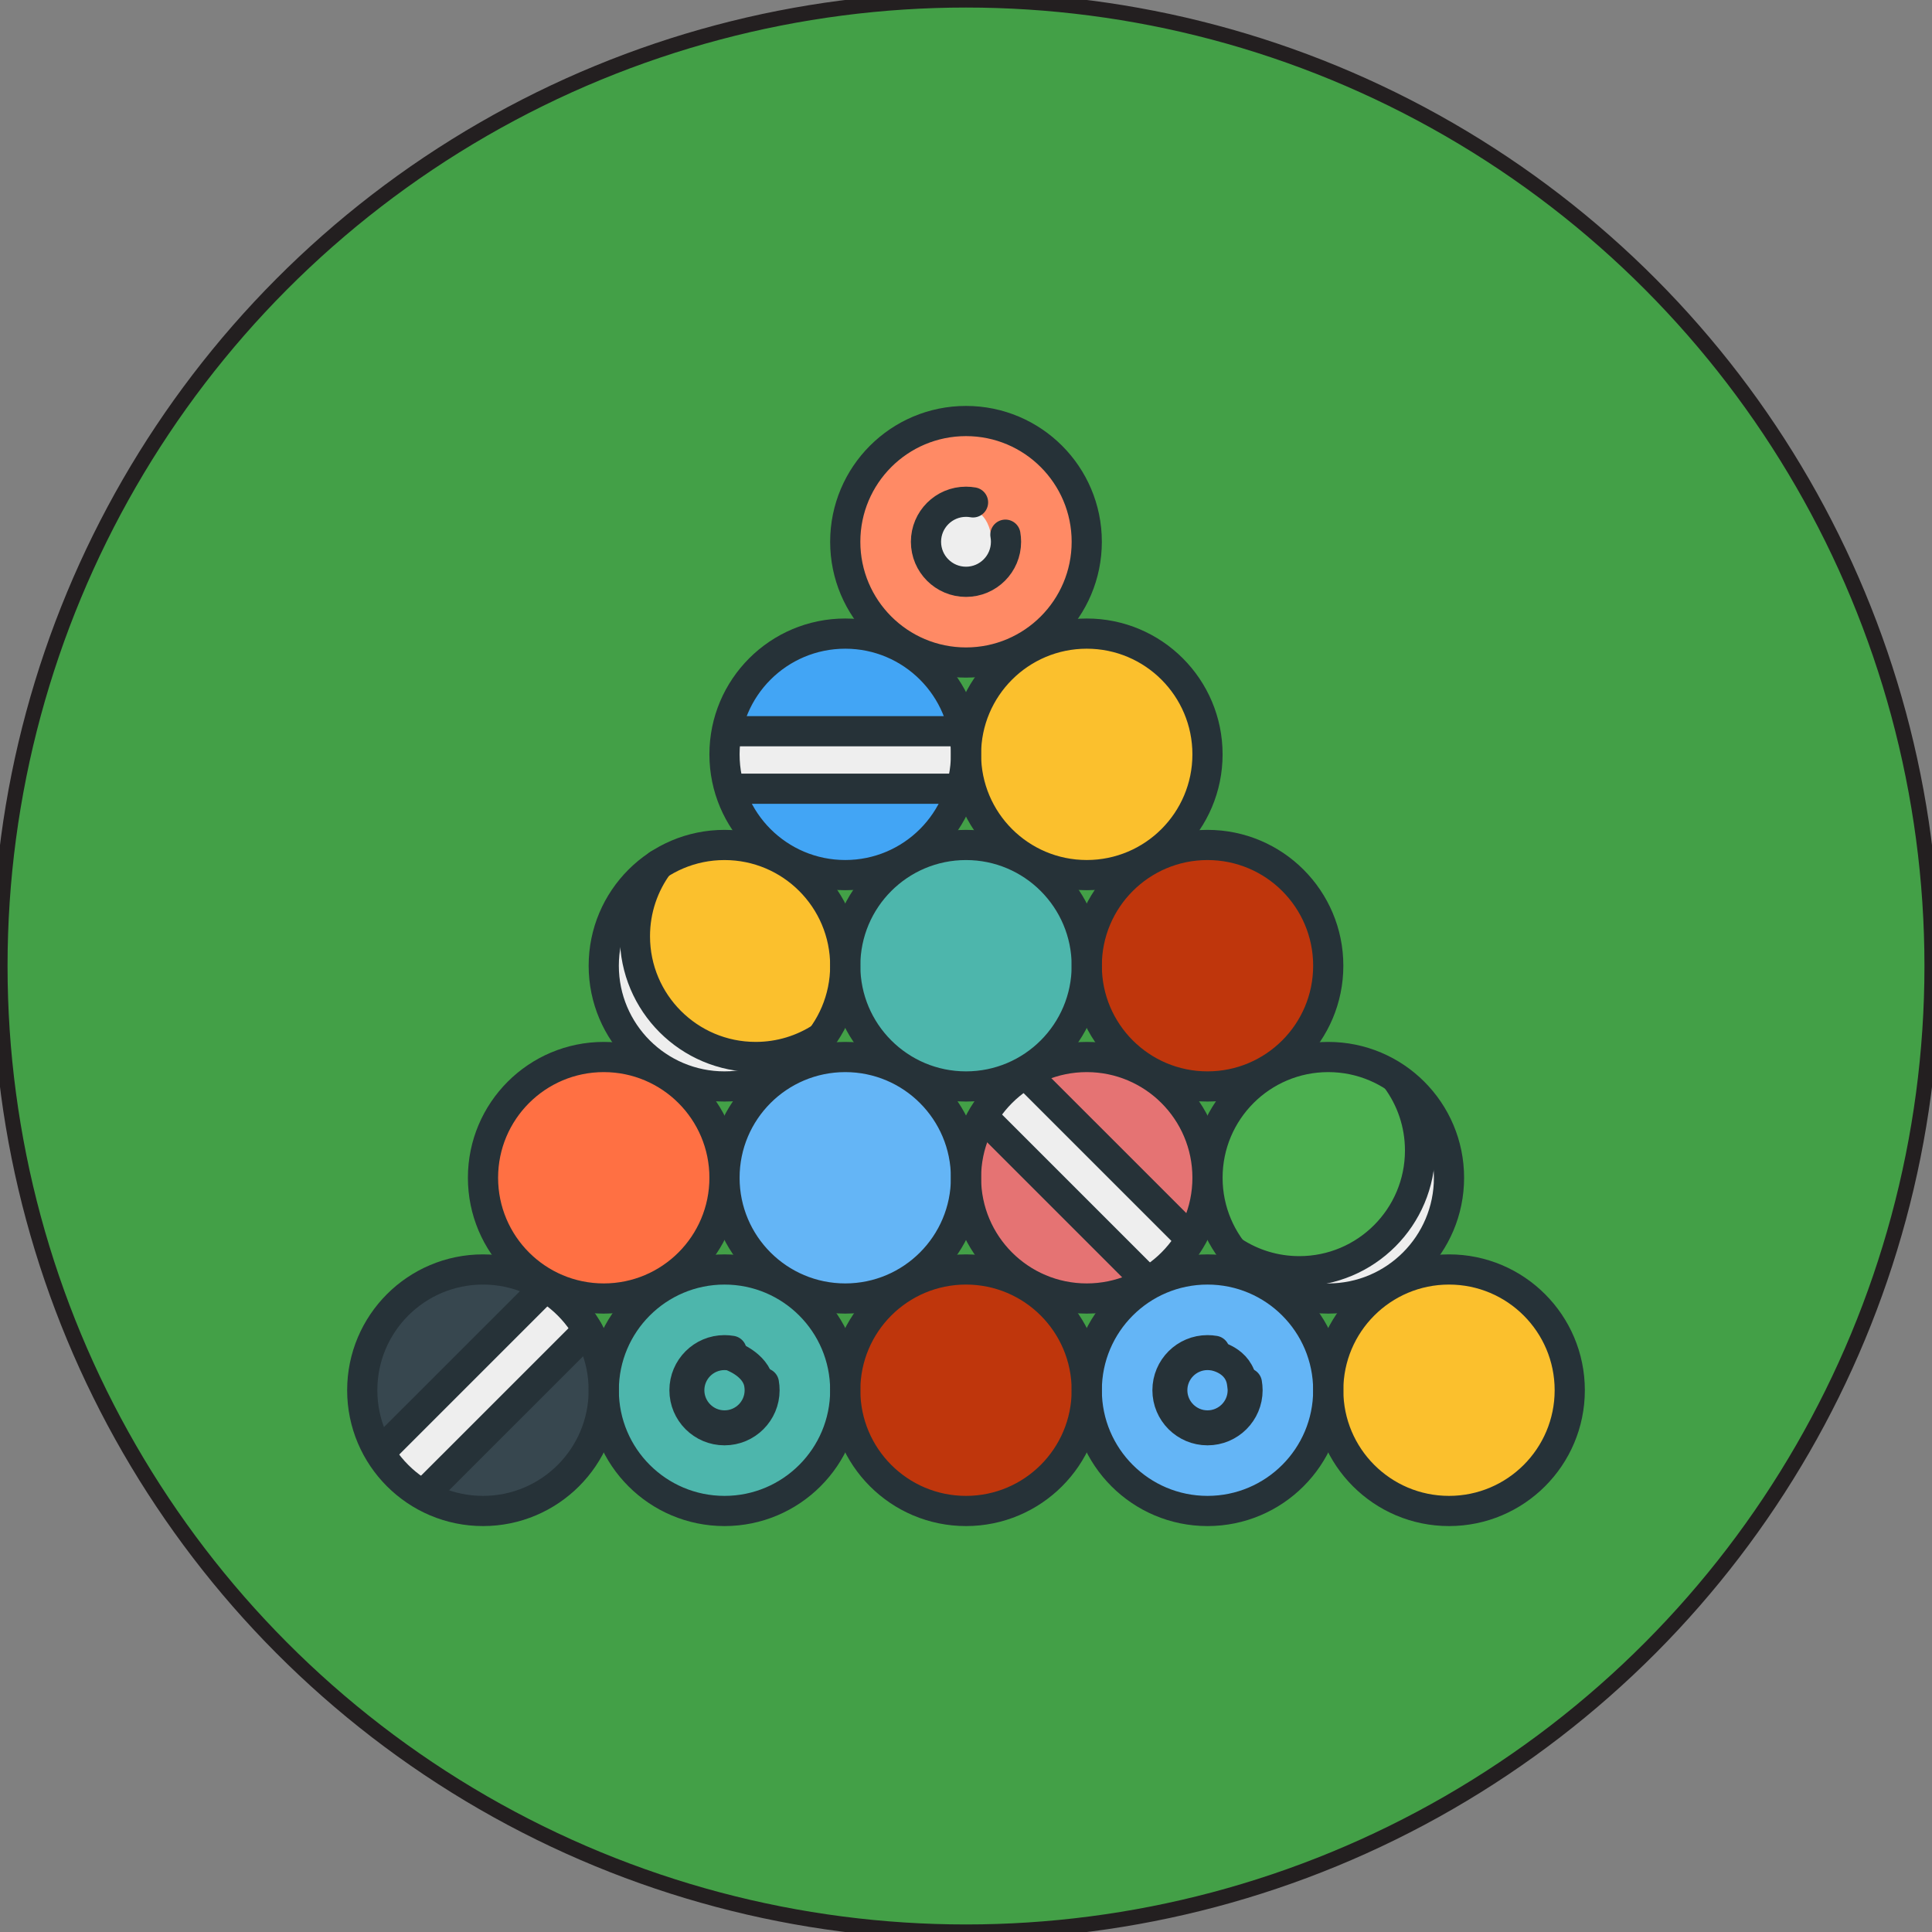<?xml version="1.0" encoding="utf-8"?>
<!-- Generator: Adobe Illustrator 16.0.0, SVG Export Plug-In . SVG Version: 6.00 Build 0)  -->
<!DOCTYPE svg PUBLIC "-//W3C//DTD SVG 1.1//EN" "http://www.w3.org/Graphics/SVG/1.1/DTD/svg11.dtd">
<svg version="1.1" id="Layer_1" xmlns="http://www.w3.org/2000/svg" xmlns:xlink="http://www.w3.org/1999/xlink" x="0px" y="0px"
	 width="128px" height="128px" viewBox="0 0 128 128" enable-background="new 0 0 128 128" xml:space="preserve">
<rect x="0" y="0" width="128" height="128" fill="#808080" stroke="none"/>
<circle fill="#43A047" stroke="#231F20" stroke-miterlimit="10" cx="64" cy="64" r="64"/>
<g>
	<g>
		<path fill="none" d="M84.991,85.997c1.117,1.03,1.951,2.357,2.374,3.859c0.423-1.502,1.257-2.829,2.374-3.859
			c-0.753,0.225-1.549,0.35-2.374,0.35S85.745,86.222,84.991,85.997z"/>
		<path fill="none" d="M65.627,55.984c-1.062-1.015-1.853-2.306-2.262-3.757c-0.409,1.451-1.2,2.742-2.262,3.757
			c0.72-0.204,1.477-0.321,2.262-0.321S64.906,55.78,65.627,55.984z"/>
		<path fill="none" d="M73.739,85.997c-0.752,0.225-1.549,0.35-2.374,0.35s-1.621-0.125-2.374-0.35
			c1.117,1.03,1.951,2.357,2.374,3.86C71.789,88.354,72.622,87.027,73.739,85.997z"/>
		<path fill="none" d="M57.74,85.997c-0.754,0.225-1.55,0.35-2.375,0.35s-1.621-0.125-2.375-0.35
			c1.117,1.03,1.952,2.357,2.375,3.859C55.788,88.354,56.623,87.027,57.74,85.997z"/>
		<path fill="none" d="M69.034,70.05c0.741-0.216,1.521-0.338,2.331-0.338s1.591,0.122,2.332,0.338
			c-1.096-1.023-1.914-2.337-2.332-3.82C70.948,67.713,70.13,69.027,69.034,70.05z"/>
		<path fill="none" d="M76.991,84.138c0.753-0.225,1.55-0.35,2.375-0.35s1.62,0.125,2.374,0.35c-1.117-1.03-1.951-2.357-2.374-3.859
			C78.943,81.781,78.108,83.108,76.991,84.138z"/>
		<path fill="none" d="M57.696,70.05c-1.096-1.023-1.913-2.337-2.331-3.82c-0.271,0.961-0.709,1.85-1.283,2.637
			c-0.017,0.034-0.04,0.063-0.068,0.091c-0.294,0.393-0.621,0.758-0.979,1.092c0.74-0.216,1.521-0.338,2.331-0.338
			S56.956,69.834,57.696,70.05z"/>
		<path fill="none" d="M41.739,85.997c-0.753,0.225-1.549,0.35-2.374,0.35s-1.621-0.125-2.374-0.35
			c1.117,1.03,1.951,2.357,2.374,3.86C39.789,88.354,40.622,87.027,41.739,85.997z"/>
		<path fill="none" d="M63.365,47.729c0.424-1.507,1.263-2.838,2.386-3.87c-0.757,0.227-1.557,0.353-2.386,0.353
			c-0.83,0-1.629-0.125-2.386-0.353C62.103,44.891,62.941,46.222,63.365,47.729z"/>
		<path fill="none" d="M55.365,61.732c0.409-1.452,1.2-2.742,2.262-3.757c-0.72,0.204-1.477,0.321-2.262,0.321
			s-1.541-0.117-2.262-0.321C54.165,58.99,54.956,60.28,55.365,61.732z"/>
		<path fill="none" d="M77.034,71.96c1.097,1.024,1.914,2.338,2.332,3.82c0.417-1.482,1.234-2.796,2.33-3.82
			c-0.74,0.217-1.521,0.339-2.33,0.339C78.556,72.299,77.774,72.177,77.034,71.96z"/>
		<path fill="none" d="M69.104,57.975c1.062,1.015,1.854,2.305,2.262,3.757c0.409-1.452,1.2-2.742,2.262-3.757
			c-0.72,0.204-1.478,0.321-2.262,0.321S69.824,58.179,69.104,57.975z"/>
		<path fill="none" d="M63.365,80.279c-0.423,1.502-1.258,2.83-2.375,3.859c0.754-0.225,1.55-0.35,2.375-0.35
			s1.621,0.125,2.375,0.35C64.622,83.108,63.788,81.781,63.365,80.279z"/>
		<path fill="none" d="M65.696,71.96c-0.74,0.217-1.521,0.339-2.331,0.339s-1.591-0.122-2.331-0.339
			c1.096,1.024,1.913,2.338,2.331,3.82C63.783,74.298,64.601,72.984,65.696,71.96z"/>
		<path fill="none" d="M47.365,75.78c0.418-1.482,1.235-2.796,2.332-3.82c-0.741,0.217-1.521,0.339-2.332,0.339
			c-0.81,0-1.591-0.122-2.331-0.339C46.131,72.984,46.947,74.298,47.365,75.78z"/>
		<path fill="none" d="M49.74,84.138c-1.117-1.03-1.952-2.357-2.375-3.859c-0.423,1.502-1.257,2.83-2.374,3.859
			c0.753-0.225,1.549-0.35,2.374-0.35S48.986,83.913,49.74,84.138z"/>
		<path fill="#BF360C" d="M63.365,84.423c-4.236,0-7.683,3.446-7.683,7.683c0,4.236,3.446,7.682,7.683,7.682
			s7.683-3.446,7.683-7.682C71.048,87.87,67.602,84.423,63.365,84.423z"/>
		<path fill="#4DB6AC" d="M48.001,84.423c-4.236,0-7.684,3.446-7.684,7.683c0,4.236,3.447,7.682,7.684,7.682
			c4.235,0,7.682-3.446,7.682-7.682C55.683,87.87,52.236,84.423,48.001,84.423z"/>
		<path fill="#37474F" d="M32,84.423c-4.236,0-7.683,3.446-7.683,7.683c0,1.308,0.33,2.541,0.91,3.62l10.394-10.392
			C34.541,84.754,33.31,84.423,32,84.423z"/>
		<path fill="#37474F" d="M28.56,98.965c1.037,0.522,2.203,0.823,3.44,0.823c4.236,0,7.683-3.446,7.683-7.682
			c0-1.238-0.301-2.404-0.822-3.44L28.56,98.965z"/>
		<path fill="#EEEEEE" d="M36.183,85.67L25.564,96.288c0.622,0.954,1.45,1.756,2.42,2.355L38.537,88.09
			C37.939,87.12,37.136,86.292,36.183,85.67z"/>
		<path fill="#64B5F6" d="M80.001,84.423c-4.236,0-7.684,3.446-7.684,7.683c0,4.236,3.447,7.682,7.684,7.682
			s7.682-3.446,7.682-7.682C87.683,87.87,84.237,84.423,80.001,84.423z"/>
		<path fill="#4DB6AC" d="M64,71.664c4.236,0,7.683-3.446,7.683-7.683c0-4.236-3.446-7.683-7.683-7.683s-7.683,3.446-7.683,7.683
			C56.317,68.218,59.764,71.664,64,71.664z"/>
		<path fill="#FF8A65" d="M71.683,35.894c0-4.236-3.446-7.682-7.683-7.682s-7.683,3.446-7.683,7.682
			c0,4.236,3.446,7.683,7.683,7.683S71.683,40.13,71.683,35.894z"/>
		<path fill="#EEEEEE" d="M86.082,84.54c-0.987,0-1.955-0.175-2.866-0.51c1.313,1.05,2.976,1.682,4.785,1.682
			c4.235,0,7.682-3.446,7.682-7.682c0-1.968-0.75-3.76-1.972-5.121c0.451,1.036,0.688,2.157,0.688,3.313
			C94.399,80.808,90.669,84.54,86.082,84.54z"/>
		<path fill="#EEEEEE" d="M41.747,62.03c0-1.169,0.243-2.301,0.704-3.347c-1.318,1.379-2.134,3.244-2.134,5.298
			c0,4.237,3.447,7.683,7.684,7.683c1.899,0,3.637-0.697,4.979-1.843c-0.926,0.347-1.912,0.526-2.916,0.526
			C45.479,70.347,41.747,66.616,41.747,62.03z"/>
		<path fill="#FBC02D" d="M48.001,56.298c-1.526,0-2.945,0.452-4.143,1.222c-0.007,0.005-0.015,0.009-0.022,0.013
			c-0.949,1.315-1.454,2.867-1.454,4.496c0,4.236,3.446,7.682,7.683,7.682c1.472,0,2.897-0.418,4.132-1.207
			c0.003-0.006,0.008-0.011,0.012-0.016c0.923-1.268,1.475-2.823,1.475-4.508C55.683,59.745,52.236,56.298,48.001,56.298z"/>
		<path fill="#D50000" d="M43.216,57.513c-0.005,0.007-0.01,0.014-0.015,0.021c0.008-0.004,0.015-0.008,0.022-0.013L43.216,57.513z"
			/>
		<path fill="#D50000" d="M53.573,68.489c-0.004,0.005-0.009,0.01-0.013,0.016c0.006-0.004,0.012-0.007,0.018-0.011L53.573,68.489z"
			/>
		<path fill="#4CAF50" d="M91.937,71.706v-0.041c0-0.016,0.158-0.012,0.146-0.028c-0.005-0.007,0.084-0.004,0.08-0.011
			c-1.219-0.813-2.636-1.285-4.207-1.285c-4.236,0-7.66,3.327-7.66,7.563c0,1.739,0.609,3.238,1.587,4.508h0.002
			c0.009,0,0.049,0.233,0.049,0.233c1.236,0.795,2.669,1.238,4.148,1.238c4.236,0,7.503-3.436,7.503-7.671
			C93.585,74.574,93.206,73.024,91.937,71.706z"/>
		<path fill="#BF360C" d="M80.001,71.664c4.236,0,7.682-3.446,7.682-7.683c0-4.236-3.445-7.683-7.682-7.683
			s-7.684,3.446-7.684,7.683C72.317,68.218,75.765,71.664,80.001,71.664z"/>
		<path fill="#E57373" d="M64.317,78.03c0,4.236,3.446,7.682,7.683,7.682c1.273,0,2.473-0.316,3.531-0.866L65.185,74.499
			C64.634,75.558,64.317,76.756,64.317,78.03z"/>
		<path fill="#E57373" d="M79.684,78.03c0-4.236-3.446-7.683-7.684-7.683c-1.272,0-2.472,0.316-3.53,0.867L78.816,81.56
			C79.367,80.502,79.684,79.303,79.684,78.03z"/>
		<path fill="#EEEEEE" d="M65.514,73.931L76.1,84.516c0.962-0.61,1.777-1.426,2.387-2.387L67.901,71.543
			C66.939,72.153,66.124,72.969,65.514,73.931z"/>
		<path fill="#64B5F6" d="M56,70.347c-4.236,0-7.682,3.447-7.682,7.683c0,4.236,3.445,7.682,7.682,7.682s7.683-3.446,7.683-7.682
			C63.683,73.793,60.236,70.347,56,70.347z"/>
		<path fill="#FBC02D" d="M72,57.661c4.237,0,7.684-3.447,7.684-7.683c0-4.236-3.446-7.683-7.684-7.683
			c-4.236,0-7.683,3.446-7.683,7.683C64.317,54.214,67.764,57.661,72,57.661z"/>
		<path fill="#42A5F5" d="M48.862,48.127h14.604c0.001,0,0.002,0,0.004,0c-0.802-3.174-3.842-5.874-7.47-5.874
			c-3.633,0-6.678,2.518-7.474,5.912C48.587,48.169,48.791,48.127,48.862,48.127z"/>
		<path fill="#EEEEEE" d="M63.586,48.78c-0.037,0.015-0.077-0.018-0.12-0.018H48.862c-0.063,0-0.276,0.055-0.357,0.055
			c-0.035,0-0.063,0.011-0.093,0.002c-0.056,0.372-0.094,0.761-0.094,1.148c0,0.709,0.104,1.355,0.285,2.008
			c0.023-0.006,0.251-0.039,0.259-0.039h14.536c0.18-0.635,0.284-1.313,0.284-2.021C63.683,49.521,63.644,49.158,63.586,48.78z"/>
		<path fill="#42A5F5" d="M48.804,52.602c1.088,2.924,3.898,4.997,7.196,4.997c3.294,0,6.102-1.852,7.191-5.027H48.862
			C48.842,52.571,48.824,52.605,48.804,52.602z"/>
		<path fill="#FF7043" d="M40,70.347c-4.236,0-7.683,3.447-7.683,7.683c0,4.236,3.446,7.682,7.683,7.682
			c4.237,0,7.683-3.446,7.683-7.682C47.683,73.793,44.237,70.347,40,70.347z"/>
		<path fill="#FBC02D" d="M96,99.788c4.236,0,7.683-3.446,7.683-7.682c0-4.236-3.446-7.683-7.683-7.683s-7.682,3.446-7.682,7.683
			C88.318,96.342,91.764,99.788,96,99.788z"/>
		<path fill="none" stroke="#263238" stroke-width="2" stroke-linecap="round" stroke-linejoin="round" stroke-miterlimit="10" d="
			M48.371,89.798c-0.093-0.014-0.23-0.026-0.37-0.026c-1.288,0-2.335,1.047-2.335,2.334s1.047,2.333,2.335,2.333
			c1.287,0,2.333-1.046,2.333-2.333c0-0.143-0.014-0.282-0.037-0.417C50.07,90.346,48.389,89.803,48.371,89.798z"/>
		<path fill="none" stroke="#263238" stroke-width="2" stroke-linecap="round" stroke-linejoin="round" stroke-miterlimit="10" d="
			M82.294,91.672c-0.189-1.604-1.854-1.86-1.871-1.863c-0.145-0.025-0.282-0.037-0.422-0.037c-1.287,0-2.335,1.047-2.335,2.334
			s1.048,2.333,2.335,2.333c1.286,0,2.334-1.046,2.334-2.333c0-0.117-0.016-0.229-0.029-0.342L82.294,91.672z"/>
		<path fill="#EEEEEE" d="M65.699,35.894c0-0.144-0.016-0.284-0.037-0.421c-0.287-1.819-1.659-1.872-1.814-1.872
			c-0.019,0-0.054-0.001-0.071-0.004c-0.134-0.023-0.271-0.036-0.411-0.036c-1.287,0-2.334,1.046-2.334,2.333
			c0,1.288,1.047,2.334,2.334,2.334S65.699,37.182,65.699,35.894z"/>
	</g>
	<g>
		
			<circle fill="none" stroke="#263238" stroke-width="2" stroke-linecap="round" stroke-linejoin="round" stroke-miterlimit="10" cx="64" cy="92.106" r="8"/>
		
			<circle fill="none" stroke="#263238" stroke-width="2" stroke-linecap="round" stroke-linejoin="round" stroke-miterlimit="10" cx="48" cy="92.106" r="8"/>
		
			<circle fill="none" stroke="#263238" stroke-width="2" stroke-linecap="round" stroke-linejoin="round" stroke-miterlimit="10" cx="32" cy="92.106" r="8"/>
		
			<circle fill="none" stroke="#263238" stroke-width="2" stroke-linecap="round" stroke-linejoin="round" stroke-miterlimit="10" cx="80" cy="92.106" r="8"/>
		
			<circle fill="none" stroke="#263238" stroke-width="2" stroke-linecap="round" stroke-linejoin="round" stroke-miterlimit="10" cx="64" cy="63.981" r="8"/>
		
			<circle fill="none" stroke="#263238" stroke-width="2" stroke-linecap="round" stroke-linejoin="round" stroke-miterlimit="10" cx="64" cy="35.894" r="8"/>
		
			<circle fill="none" stroke="#263238" stroke-width="2" stroke-linecap="round" stroke-linejoin="round" stroke-miterlimit="10" cx="48" cy="63.981" r="8"/>
		<path fill="none" stroke="#263238" stroke-width="2" stroke-linecap="round" stroke-linejoin="round" stroke-miterlimit="10" d="
			M54.436,68.731c-1.257,0.821-2.758,1.298-4.371,1.298c-4.418,0-8-3.582-8-8c0-1.78,0.581-3.424,1.563-4.753"/>
		<path fill="none" stroke="#263238" stroke-width="2" stroke-linecap="round" stroke-linejoin="round" stroke-miterlimit="10" d="
			M81.711,82.924c1.256,0.821,2.758,1.298,4.371,1.298c4.419,0,8-3.582,8-8c0-1.78-0.581-3.424-1.563-4.753"/>
		
			<circle fill="none" stroke="#263238" stroke-width="2" stroke-linecap="round" stroke-linejoin="round" stroke-miterlimit="10" cx="80" cy="63.981" r="8"/>
		
			<circle fill="none" stroke="#263238" stroke-width="2" stroke-linecap="round" stroke-linejoin="round" stroke-miterlimit="10" cx="72" cy="78.03" r="8"/>
		
			<circle fill="none" stroke="#263238" stroke-width="2" stroke-linecap="round" stroke-linejoin="round" stroke-miterlimit="10" cx="56" cy="78.03" r="8"/>
		
			<circle fill="none" stroke="#263238" stroke-width="2" stroke-linecap="round" stroke-linejoin="round" stroke-miterlimit="10" cx="72" cy="49.978" r="8"/>
		
			<circle fill="none" stroke="#263238" stroke-width="2" stroke-linecap="round" stroke-linejoin="round" stroke-miterlimit="10" cx="56" cy="49.978" r="8"/>
		
			<circle fill="none" stroke="#263238" stroke-width="2" stroke-linecap="round" stroke-linejoin="round" stroke-miterlimit="10" cx="40" cy="78.03" r="8"/>
		
			<circle fill="none" stroke="#263238" stroke-width="2" stroke-linecap="round" stroke-linejoin="round" stroke-miterlimit="10" cx="88" cy="78.03" r="8"/>
		
			<circle fill="none" stroke="#263238" stroke-width="2" stroke-linecap="round" stroke-linejoin="round" stroke-miterlimit="10" cx="96" cy="92.106" r="8"/>
		<g>
			
				<line fill="none" stroke="#263238" stroke-width="2" stroke-linecap="round" stroke-linejoin="round" stroke-miterlimit="10" x1="48.762" y1="48.444" x2="63.365" y2="48.444"/>
			
				<line fill="none" stroke="#263238" stroke-width="2" stroke-linecap="round" stroke-linejoin="round" stroke-miterlimit="10" x1="48.762" y1="52.254" x2="63.365" y2="52.254"/>
		</g>
		<g>
			
				<line fill="none" stroke="#263238" stroke-width="2" stroke-linecap="round" stroke-linejoin="round" stroke-miterlimit="10" x1="68.034" y1="71.227" x2="78.804" y2="81.996"/>
			
				<line fill="none" stroke="#263238" stroke-width="2" stroke-linecap="round" stroke-linejoin="round" stroke-miterlimit="10" x1="65.196" y1="74.062" x2="75.967" y2="84.833"/>
		</g>
		<g>
			
				<line fill="none" stroke="#263238" stroke-width="2" stroke-linecap="round" stroke-linejoin="round" stroke-miterlimit="10" x1="25.331" y1="96.072" x2="36.101" y2="85.303"/>
			
				<line fill="none" stroke="#263238" stroke-width="2" stroke-linecap="round" stroke-linejoin="round" stroke-miterlimit="10" x1="28.167" y1="98.909" x2="38.938" y2="88.139"/>
		</g>
		<path fill="none" stroke="#263238" stroke-width="2" stroke-linecap="round" stroke-linejoin="round" stroke-miterlimit="10" d="
			M50.61,91.635c0.027,0.152,0.041,0.31,0.041,0.471c0,1.464-1.187,2.651-2.65,2.651c-1.465,0-2.652-1.187-2.652-2.651
			c0-1.464,1.188-2.651,2.652-2.651c0.158,0,0.314,0.014,0.466,0.04"/>
		<path fill="none" stroke="#263238" stroke-width="2" stroke-linecap="round" stroke-linejoin="round" stroke-miterlimit="10" d="
			M82.61,91.635c0.026,0.152,0.042,0.31,0.042,0.471c0,1.464-1.188,2.651-2.651,2.651c-1.465,0-2.652-1.187-2.652-2.651
			c0-1.464,1.188-2.651,2.652-2.651c0.158,0,0.314,0.014,0.466,0.04"/>
		<path fill="none" stroke="#263238" stroke-width="2" stroke-linecap="round" stroke-linejoin="round" stroke-miterlimit="10" d="
			M66.61,35.424c0.027,0.152,0.041,0.31,0.041,0.47c0,1.465-1.187,2.652-2.651,2.652s-2.651-1.188-2.651-2.652
			c0-1.464,1.187-2.651,2.651-2.651c0.159,0,0.315,0.014,0.466,0.041"/>
	</g>
</g>
</svg>
